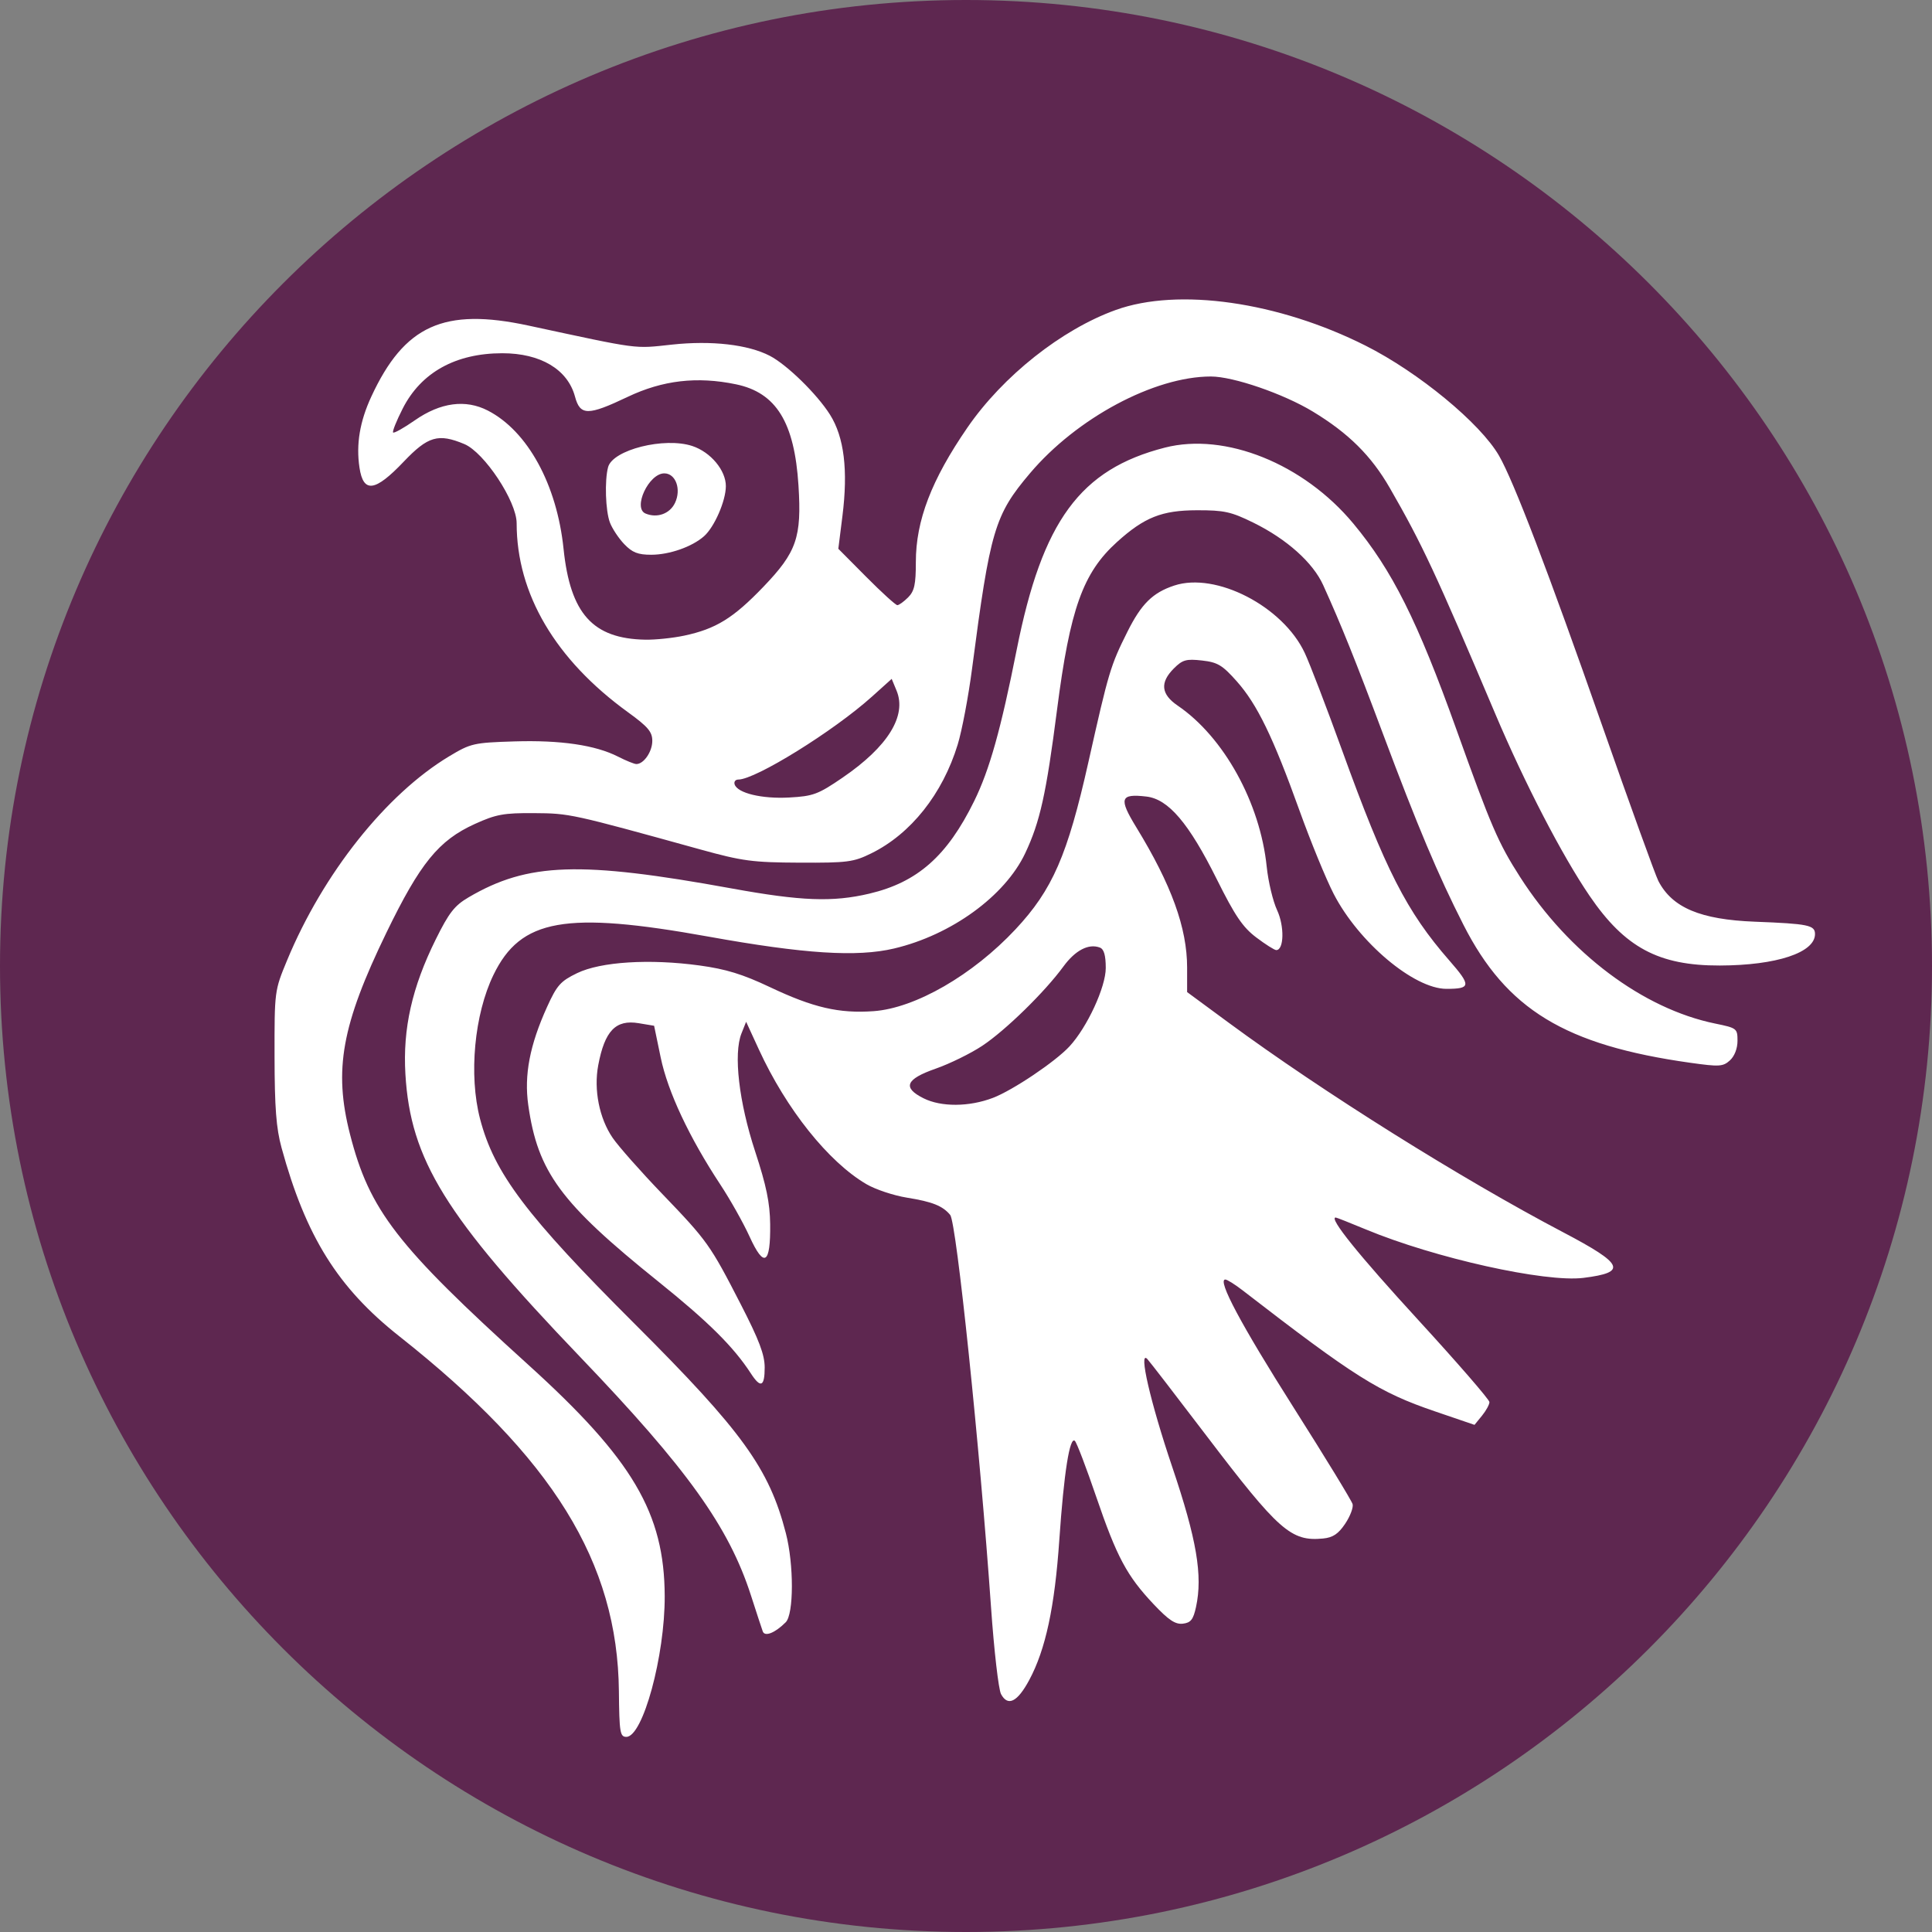<?xml version="1.0" encoding="UTF-8" standalone="no"?>
<svg
   xmlns:dc="http://purl.org/dc/elements/1.1/"
   xmlns:cc="http://creativecommons.org/ns#"
   xmlns:rdf="http://www.w3.org/1999/02/22-rdf-syntax-ns#"
   xmlns:svg="http://www.w3.org/2000/svg"
   xmlns="http://www.w3.org/2000/svg"
   version="1.1"
   xml:space="preserve"
   style="enable-background:new 0 0 400 400;"
   viewBox="0 0 400 400"
   height="400px"
   width="400px"
   y="0px"
   x="0px"
   id="Layer_1"><rect x="0" y="0" width="400" height="400" fill="#808080" stroke="none"/><defs
     id="defs4196" /><style
     id="style4188"
     type="text/css"> .st0{fill:#E95420;} </style><path
     class="st0"
     d="M 200,0 C 89.7,0 0,89.7 0,200 0,310.3 89.7,400 200,400 310.3,400 400,310.3 400,200 400,89.7 310.3,0 200,0 Z"
     id="path4192"
     style="fill:#5e2750;fill-opacity:1" /><path
     id="path4531"
     d="m 128.137,350.166 c -0.266,-26.714 -13.659,-48.364 -45.474,-73.51 -12.718,-10.052 -19.348,-20.668 -24.373,-39.028 -1.103,-4.03 -1.432,-8.316 -1.447,-18.857 -0.019,-13.596 -0.011,-13.662 2.598,-19.954 7.448,-17.963 20.495,-34.384 33.555,-42.233 4.465,-2.684 5.065,-2.821 13.484,-3.084 9.572,-0.299 16.801,0.763 21.499,3.16 1.648,0.841 3.347,1.529 3.774,1.529 1.536,0 3.299,-2.566 3.299,-4.801 0,-1.874 -0.893,-2.926 -5.015,-5.913 -15.047,-10.901 -23.07,-24.515 -23.07,-39.148 0,-4.535 -6.694,-14.661 -10.838,-16.392 -5.389,-2.252 -7.519,-1.63 -12.558,3.665 -5.929,6.23 -8.343,6.548 -9.145,1.204 -0.723,-4.821 0.065,-9.541 2.456,-14.7 6.833,-14.749 15.031,-18.459 32.492,-14.705 23.39,5.029 21.74,4.81 29.77,3.946 8.169,-0.878 15.721,-0.013 20.228,2.318 3.555,1.839 9.782,7.923 12.472,12.188 2.931,4.647 3.767,11.468 2.572,20.999 l -0.849,6.768 5.798,5.837 c 3.189,3.21 6.078,5.837 6.42,5.837 0.342,0 1.344,-0.722 2.227,-1.605 1.305,-1.305 1.605,-2.675 1.605,-7.325 0,-8.588 3.233,-17.017 10.674,-27.83 7.351,-10.681 19.51,-20.321 30.724,-24.359 12.937,-4.658 33.624,-1.705 51.682,7.375 10.992,5.527 23.801,16.088 27.668,22.812 3.031,5.269 10.083,23.719 21.328,55.803 5.8,16.548 11.043,31.05 11.652,32.227 2.863,5.537 8.707,8.003 19.995,8.439 11.044,0.426 12.438,0.713 12.438,2.56 0,3.846 -7.98,6.481 -19.714,6.512 -12.656,0.033 -19.653,-3.712 -26.958,-14.427 -5.685,-8.338 -13.41,-23.251 -19.538,-37.714 -12.367,-29.193 -15.117,-35.081 -21.826,-46.739 -3.832,-6.659 -8.538,-11.33 -15.922,-15.805 -6.094,-3.693 -16.473,-7.266 -21.109,-7.266 -11.723,0 -27.788,8.596 -37.478,20.052 -7.308,8.641 -8.229,11.752 -11.987,40.507 -0.748,5.725 -2.082,12.766 -2.965,15.647 -3.134,10.231 -9.694,18.489 -17.893,22.523 -3.681,1.811 -4.905,1.97 -14.845,1.926 -9.714,-0.043 -11.827,-0.323 -20.462,-2.712 -26.919,-7.447 -27.125,-7.492 -34.504,-7.543 -6.293,-0.043 -7.872,0.246 -12.277,2.246 -7.479,3.395 -11.313,8.11 -18.297,22.501 -9.267,19.095 -10.948,28.401 -7.54,41.726 4.034,15.773 9.676,23.07 36.917,47.744 21.623,19.585 28.181,30.71 28.241,47.904 0.043,12.386 -4.522,29.13 -7.941,29.128 -1.309,-8e-4 -1.458,-0.91 -1.543,-9.428 z m 46.317,-189.171 c 9.359,-6.394 13.329,-12.793 11.171,-18.002 l -1.01,-2.439 -4.119,3.704 c -7.912,7.114 -24.077,17.14 -27.635,17.14 -0.601,0 -0.945,0.451 -0.764,1.003 0.592,1.812 5.645,3.026 11.297,2.715 4.983,-0.275 5.972,-0.643 11.061,-4.12 z m -32.822,-29.386 c 6.58,-1.395 10.186,-3.617 16.431,-10.129 6.882,-7.176 7.934,-10.216 7.253,-20.971 -0.829,-13.086 -4.614,-19.215 -12.933,-20.942 -8.064,-1.674 -15.178,-0.849 -22.429,2.602 -8.25,3.926 -9.839,3.917 -10.91,-0.063 -1.515,-5.627 -7.141,-8.978 -15.06,-8.971 -9.659,0.009 -16.794,3.97 -20.599,11.434 -1.295,2.54 -2.192,4.78 -1.995,4.977 0.197,0.197 2.221,-0.939 4.497,-2.525 5.309,-3.7 10.504,-4.392 15.121,-2.014 8.23,4.24 14.289,15.306 15.668,28.615 1.393,13.442 6.05,18.619 16.932,18.818 2.075,0.038 5.686,-0.337 8.024,-0.832 z m -12.397,-18.959 c -1.158,-1.214 -2.489,-3.223 -2.959,-4.466 -0.914,-2.419 -1.122,-8.697 -0.379,-11.464 0.967,-3.601 11.659,-6.286 17.438,-4.378 3.803,1.255 6.967,5.052 6.945,8.333 -0.021,3.055 -2.37,8.437 -4.512,10.339 -2.468,2.191 -7.169,3.842 -10.941,3.842 -2.758,0 -3.926,-0.461 -5.592,-2.207 z m 10.512,-8.516 c 1.35,-2.83 0.16,-6.128 -2.213,-6.128 -3.214,0 -6.572,7.182 -3.887,8.313 2.391,1.006 5.028,0.062 6.1,-2.185 z m 67.502,246.596 c -0.512,-0.957 -1.44,-9.013 -2.061,-17.902 -2.314,-33.106 -7.165,-79.73 -8.458,-81.288 -1.564,-1.884 -3.691,-2.734 -8.963,-3.579 -2.734,-0.438 -6.505,-1.693 -8.379,-2.789 -7.856,-4.593 -16.573,-15.502 -22.253,-27.851 l -2.656,-5.773 -0.962,2.407 c -1.692,4.235 -0.536,14.202 2.839,24.474 2.304,7.013 3.049,10.615 3.1,15.005 0.098,8.367 -1.252,9.189 -4.261,2.593 -1.294,-2.838 -4.016,-7.68 -6.047,-10.76 -6.439,-9.761 -10.885,-19.231 -12.353,-26.306 l -1.366,-6.586 -3.199,-0.533 c -4.756,-0.793 -7.033,1.579 -8.374,8.723 -0.951,5.063 0.224,10.973 2.981,15.005 1.207,1.764 5.793,6.952 10.191,11.528 9.463,9.846 9.987,10.582 16.363,22.991 3.783,7.362 4.929,10.394 4.929,13.039 0,3.988 -0.833,4.35 -2.853,1.24 -3.589,-5.527 -8.806,-10.705 -19.213,-19.069 -20.194,-16.229 -24.916,-22.64 -26.881,-36.499 -0.882,-6.216 0.307,-12.418 3.895,-20.332 2.032,-4.481 2.785,-5.328 6.218,-6.99 4.892,-2.368 14.996,-3.002 25.337,-1.588 5.5,0.752 8.938,1.809 14.595,4.489 8.962,4.245 14.305,5.483 21.457,4.972 8.625,-0.617 20.521,-7.479 29.375,-16.944 7.658,-8.186 10.765,-15.313 15.094,-34.619 4.208,-18.768 4.568,-19.969 8.081,-26.998 2.882,-5.766 5.238,-8.089 9.695,-9.56 8.639,-2.851 22.508,4.315 27.018,13.961 1.065,2.278 4.542,11.343 7.726,20.144 8.956,24.756 13.366,33.406 22.177,43.494 4.581,5.245 4.518,5.901 -0.571,5.901 -6.725,0 -18.18,-9.646 -23.344,-19.659 -1.593,-3.089 -4.778,-10.853 -7.078,-17.252 -5.467,-15.215 -8.762,-22.004 -12.988,-26.76 -2.989,-3.363 -3.966,-3.947 -7.208,-4.31 -3.263,-0.365 -4.019,-0.151 -5.818,1.647 -2.913,2.913 -2.662,5.338 0.795,7.693 9.556,6.508 17.069,20.108 18.433,33.364 0.318,3.089 1.286,7.136 2.15,8.992 1.541,3.306 1.435,8.261 -0.177,8.261 -0.372,0 -2.239,-1.182 -4.149,-2.626 -2.789,-2.109 -4.396,-4.479 -8.161,-12.041 -5.786,-11.619 -10.014,-16.587 -14.569,-17.12 -5.438,-0.636 -5.769,0.362 -2.105,6.35 7.288,11.908 10.53,20.856 10.53,29.067 l 0,5.065 8.626,6.353 c 19.408,14.294 48.152,32.305 69.206,43.365 12.603,6.621 13.361,8.31 4.236,9.45 -7.928,0.991 -30.808,-4.102 -45.066,-10.03 -3.26,-1.356 -6.068,-2.465 -6.239,-2.465 -1.504,0 4.738,7.75 17.088,21.215 8.106,8.839 14.739,16.488 14.739,16.998 0,0.51 -0.695,1.78 -1.545,2.822 l -1.545,1.894 -8.228,-2.808 c -11.545,-3.941 -16.574,-7.107 -39.828,-25.076 -1.571,-1.214 -3.162,-2.207 -3.536,-2.207 -1.727,0 3.272,9.37 14.16,26.536 6.526,10.289 12.014,19.277 12.196,19.973 0.182,0.696 -0.513,2.522 -1.545,4.059 -1.414,2.106 -2.539,2.857 -4.569,3.053 -6.646,0.641 -9.157,-1.576 -24.221,-21.378 -6.272,-8.245 -11.752,-15.351 -12.178,-15.793 -1.871,-1.936 0.661,9.025 5.155,22.318 5.08,15.028 6.354,22.522 4.935,29.037 -0.567,2.604 -1.08,3.255 -2.721,3.449 -1.559,0.184 -2.943,-0.735 -6.039,-4.012 -5.552,-5.877 -7.641,-9.786 -11.914,-22.298 -2.033,-5.954 -4.01,-11.138 -4.393,-11.52 -1.073,-1.073 -2.284,6.599 -3.236,20.496 -0.951,13.893 -2.84,22.693 -6.219,28.988 -2.459,4.58 -4.436,5.564 -5.854,2.913 z m -1.702,-123.416 c 4.121,-1.566 12.966,-7.511 15.89,-10.681 3.661,-3.969 7.498,-12.265 7.498,-16.21 0,-2.613 -0.37,-3.912 -1.205,-4.233 -2.328,-0.893 -5.095,0.54 -7.568,3.921 -3.866,5.286 -11.977,13.212 -16.785,16.403 -2.394,1.589 -6.74,3.723 -9.658,4.743 -6.214,2.171 -6.927,3.925 -2.498,6.137 3.642,1.819 9.411,1.787 14.325,-0.081 z m -47.626,110.45 c -0.208,-0.571 -1.308,-3.926 -2.446,-7.457 -4.572,-14.185 -13.191,-26.218 -35.352,-49.354 -27.915,-29.143 -35.145,-40.845 -36.189,-58.579 -0.555,-9.427 1.368,-17.959 6.287,-27.888 2.747,-5.545 3.882,-6.997 6.815,-8.716 12.261,-7.186 23.027,-7.547 54.435,-1.83 14.395,2.621 20.924,2.868 28.506,1.081 9.973,-2.351 16.126,-7.78 21.719,-19.168 3.175,-6.465 5.507,-14.767 8.802,-31.338 5.3,-26.658 13.137,-37.347 30.675,-41.84 12.494,-3.201 28.706,3.327 39.008,15.706 8.046,9.668 13.304,20.166 21.33,42.584 7.214,20.152 8.68,23.548 13.21,30.618 10.101,15.766 25.409,27.261 40.397,30.336 4.485,0.92 4.614,1.02 4.614,3.574 0,1.591 -0.621,3.189 -1.574,4.052 -1.429,1.293 -2.189,1.338 -8.225,0.489 -25.893,-3.643 -38.02,-11.019 -46.933,-28.546 -5.286,-10.394 -9.487,-20.368 -16.72,-39.69 -5.63,-15.039 -8.647,-22.543 -12.333,-30.665 -2.118,-4.668 -7.537,-9.516 -14.427,-12.908 -4.628,-2.278 -6.06,-2.594 -11.709,-2.582 -7.262,0.016 -10.878,1.452 -16.547,6.574 -7.061,6.38 -9.729,13.844 -12.416,34.737 -2.241,17.428 -3.523,23.207 -6.585,29.69 -4.186,8.863 -15.288,16.932 -27.149,19.733 -7.68,1.814 -18.564,1.117 -38.425,-2.459 -29.644,-5.338 -38.881,-3.696 -44.518,7.915 -3.967,8.172 -5.142,20.753 -2.784,29.806 2.93,11.248 9.574,20.055 32.062,42.5 22.227,22.184 27.799,29.903 31.257,43.299 1.673,6.479 1.655,16.749 -0.032,18.436 -2.216,2.216 -4.328,3.057 -4.752,1.892 z"
     style="fill:#ffffff;fill-opacity:1" /></svg>